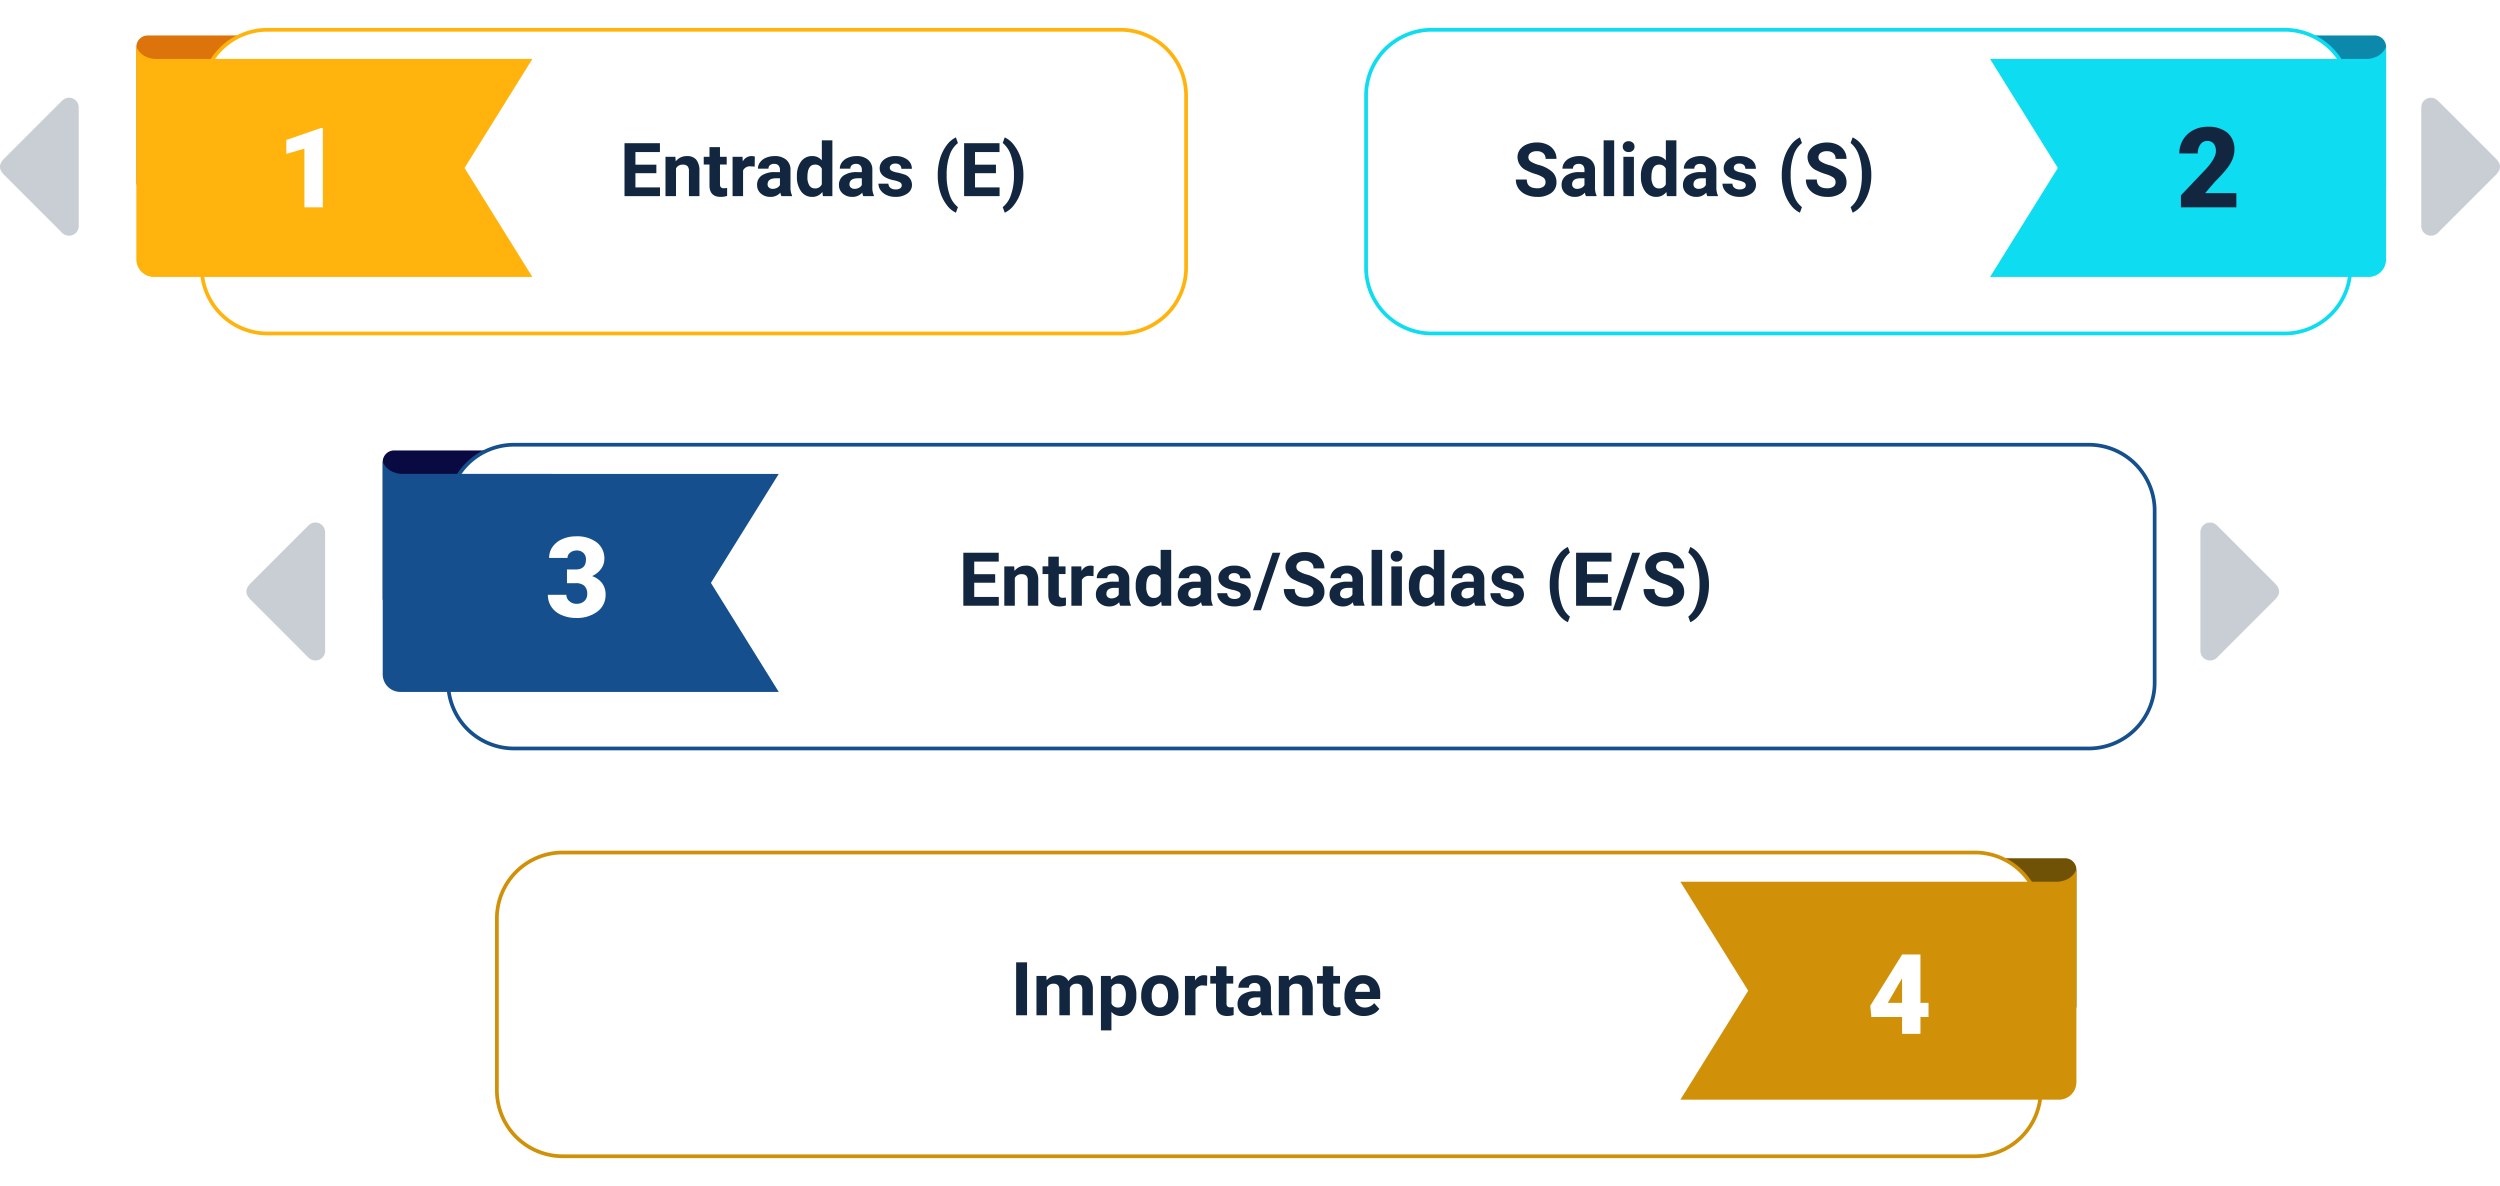 <svg xmlns="http://www.w3.org/2000/svg" xmlns:xlink="http://www.w3.org/1999/xlink" width="671.465" height="318.553" viewBox="0 0 671.465 318.553">
  <defs>
    <filter id="Rectángulo_293819" x="46.193" y="0" width="280.376" height="97.571" filterUnits="userSpaceOnUse">
      <feOffset dx="4" dy="4" input="SourceAlpha"/>
      <feGaussianBlur stdDeviation="2.5" result="blur"/>
      <feFlood flood-color="#888" flood-opacity="0.451"/>
      <feComposite operator="in" in2="blur"/>
      <feComposite in="SourceGraphic"/>
    </filter>
    <filter id="Rectángulo_293820" x="112.366" y="111.453" width="474.33" height="97.571" filterUnits="userSpaceOnUse">
      <feOffset dx="4" dy="4" input="SourceAlpha"/>
      <feGaussianBlur stdDeviation="2.5" result="blur-2"/>
      <feFlood flood-color="#888" flood-opacity="0.451"/>
      <feComposite operator="in" in2="blur-2"/>
      <feComposite in="SourceGraphic"/>
    </filter>
    <filter id="Rectángulo_293821" x="125.465" y="220.981" width="430.655" height="97.571" filterUnits="userSpaceOnUse">
      <feOffset dx="4" dy="4" input="SourceAlpha"/>
      <feGaussianBlur stdDeviation="2.5" result="blur-3"/>
      <feFlood flood-color="#888" flood-opacity="0.451"/>
      <feComposite operator="in" in2="blur-3"/>
      <feComposite in="SourceGraphic"/>
    </filter>
    <filter id="Rectángulo_293822" x="358.917" y="0" width="280.376" height="97.571" filterUnits="userSpaceOnUse">
      <feOffset dx="4" dy="4" input="SourceAlpha"/>
      <feGaussianBlur stdDeviation="2.5" result="blur-4"/>
      <feFlood flood-color="#888" flood-opacity="0.451"/>
      <feComposite operator="in" in2="blur-4"/>
      <feComposite in="SourceGraphic"/>
    </filter>
  </defs>
  <g id="Grupo_131831" data-name="Grupo 131831" transform="translate(-464 -8819)">
    <g id="Grupo_130794" data-name="Grupo 130794" transform="translate(500.616 8823)">
      <path id="Trazado_190815" data-name="Trazado 190815" d="M89.7,211.016V173.891a3.064,3.064,0,0,1,3.063-3.064c.035,0,.071,0,.1,0v0h65.921l-11.832,19.014,11.832,19.017H92.881A3.509,3.509,0,0,0,89.7,211.016Z" transform="translate(-89.695 -165.298)" fill="#dd740b"/>
      <g transform="matrix(1, 0, 0, 1, -36.62, -4)" filter="url(#Rectángulo_293819)">
        <path id="Rectángulo_293819-2" data-name="Rectángulo 293819" d="M17.695,0H246.68a17.7,17.7,0,0,1,17.7,17.7V63.877a17.695,17.695,0,0,1-17.695,17.695H17.694A17.694,17.694,0,0,1,0,63.877V17.695A17.695,17.695,0,0,1,17.695,0Z" transform="translate(50.19 4)" fill="#fff" stroke="#ffb30c" stroke-miterlimit="10" stroke-width="1"/>
      </g>
      <path id="Trazado_190816" data-name="Trazado 190816" d="M89.7,173.442V230.6a4.717,4.717,0,0,0,4.717,4.717c.056,0,.11-.007.163-.008v.008H196.068L177.851,206.04l18.217-29.277H94.594C91.811,176.491,90.278,175.011,89.7,173.442Z" transform="translate(-89.696 -164.929)" fill="#ffb30c"/>
    </g>
    <g id="Grupo_130795" data-name="Grupo 130795" transform="translate(566.789 8934.453)">
      <path id="Trazado_190817" data-name="Trazado 190817" d="M147.7,308.7V271.579a3.064,3.064,0,0,1,3.063-3.063c.035,0,.071,0,.1,0v0h65.921L204.957,287.53l11.832,19.017H150.881A3.51,3.51,0,0,0,147.7,308.7Z" transform="translate(-147.695 -262.986)" fill="#0a0a42"/>
      <g transform="matrix(1, 0, 0, 1, -102.79, -115.45)" filter="url(#Rectángulo_293820)">
        <path id="Rectángulo_293820-2" data-name="Rectángulo 293820" d="M17.7,0h422.94a17.7,17.7,0,0,1,17.7,17.7V63.877a17.695,17.695,0,0,1-17.695,17.695H17.694A17.694,17.694,0,0,1,0,63.877V17.7A17.7,17.7,0,0,1,17.7,0Z" transform="translate(116.37 115.45)" fill="#fff" stroke="#154f8d" stroke-miterlimit="10" stroke-width="1"/>
      </g>
      <path id="Trazado_190818" data-name="Trazado 190818" d="M147.7,271.131v57.156A4.718,4.718,0,0,0,152.413,333c.056,0,.11-.009.163-.009V333H254.068l-18.217-29.277,18.217-29.276H152.594C149.811,274.18,148.278,272.7,147.7,271.131Z" transform="translate(-147.696 -262.617)" fill="#154f8d"/>
    </g>
    <g id="Grupo_130796" data-name="Grupo 130796" transform="translate(593.465 9043.981)">
      <path id="Trazado_190819" data-name="Trazado 190819" d="M569.848,404.7V367.579a3.064,3.064,0,0,0-3.062-3.063c-.035,0-.072,0-.106,0v0H500.76l11.832,19.014L500.76,402.547h65.907A3.51,3.51,0,0,1,569.848,404.7Z" transform="translate(-141.622 -358.986)" fill="#705206"/>
      <g transform="matrix(1, 0, 0, 1, -129.47, -224.98)" filter="url(#Rectángulo_293821)">
        <path id="Rectángulo_293821-2" data-name="Rectángulo 293821" d="M17.7,0H396.96a17.7,17.7,0,0,1,17.7,17.7V63.876a17.7,17.7,0,0,1-17.7,17.7H17.694A17.694,17.694,0,0,1,0,63.877V17.7A17.7,17.7,0,0,1,17.7,0Z" transform="translate(544.12 306.55) rotate(180)" fill="#fff" stroke="#d09109" stroke-miterlimit="10" stroke-width="1"/>
      </g>
      <path id="Trazado_190820" data-name="Trazado 190820" d="M574.456,367.131v57.156A4.717,4.717,0,0,1,569.74,429c-.055,0-.108-.009-.162-.009V429H468.086L486.3,399.728l-18.217-29.277H569.559C572.342,370.18,573.875,368.7,574.456,367.131Z" transform="translate(-146.226 -358.617)" fill="#d09109"/>
    </g>
    <g id="Grupo_130797" data-name="Grupo 130797" transform="translate(826.917 8823)">
      <path id="Trazado_190821" data-name="Trazado 190821" d="M627.848,211.016V173.891a3.064,3.064,0,0,0-3.062-3.064c-.035,0-.072,0-.106,0v0H558.76l11.832,19.014L558.76,208.858h65.907A3.509,3.509,0,0,1,627.848,211.016Z" transform="translate(-349.901 -165.298)" fill="#0b88aa"/>
      <g transform="matrix(1, 0, 0, 1, -362.92, -4)" filter="url(#Rectángulo_293822)">
        <path id="Rectángulo_293822-2" data-name="Rectángulo 293822" d="M17.695,0H246.681a17.7,17.7,0,0,1,17.7,17.7V63.877a17.695,17.695,0,0,1-17.695,17.695H17.694A17.694,17.694,0,0,1,0,63.877V17.695A17.695,17.695,0,0,1,17.695,0Z" transform="translate(627.29 85.57) rotate(180)" fill="#fff" stroke="#0ddcf1" stroke-miterlimit="10" stroke-width="1"/>
      </g>
      <path id="Trazado_190822" data-name="Trazado 190822" d="M632.456,173.442V230.6a4.716,4.716,0,0,1-4.716,4.717c-.055,0-.108-.007-.162-.008v.008H526.086L544.3,206.04l-18.217-29.277H627.559C630.342,176.491,631.875,175.011,632.456,173.442Z" transform="translate(-354.505 -164.929)" fill="#0ddcf1"/>
    </g>
    <path id="Trazado_190823" data-name="Trazado 190823" d="M647.568,201.765l-15.154-15.151a7.074,7.074,0,0,0-.583-.543,2.586,2.586,0,0,0-4.193,1.582,2.319,2.319,0,0,0-.01.355l-.027-.023v32.322l.027-.022a2.564,2.564,0,0,0,1.921,2.172,2.729,2.729,0,0,0,2.784-.953q7.617-7.638,15.252-15.259C649.141,204.689,649.137,203.334,647.568,201.765Z" transform="translate(486.717 8659.768)" fill="#768691" fill-rule="evenodd" opacity="0.4"/>
    <path id="Trazado_190824" data-name="Trazado 190824" d="M58.783,201.765q7.575-7.576,15.152-15.151a7.079,7.079,0,0,1,.583-.543,2.586,2.586,0,0,1,4.193,1.582,2.325,2.325,0,0,1,.01.355l.029-.023v32.322l-.029-.022a2.564,2.564,0,0,1-1.921,2.172,2.73,2.73,0,0,1-2.784-.953q-7.617-7.638-15.252-15.259C57.208,204.689,57.214,203.334,58.783,201.765Z" transform="translate(406.398 8659.768)" fill="#768691" fill-rule="evenodd" opacity="0.4"/>
    <path id="Trazado_190825" data-name="Trazado 190825" d="M595.568,301.765l-15.153-15.151a7.075,7.075,0,0,0-.583-.543,2.586,2.586,0,0,0-4.193,1.582,2.318,2.318,0,0,0-.01.355l-.027-.023v32.322l.027-.023a2.564,2.564,0,0,0,1.921,2.173,2.733,2.733,0,0,0,2.784-.952q7.617-7.638,15.252-15.26C597.141,304.689,597.137,303.334,595.568,301.765Z" transform="translate(479.389 8673.859)" fill="#768691" fill-rule="evenodd" opacity="0.4"/>
    <path id="Trazado_190826" data-name="Trazado 190826" d="M116.783,301.765q7.575-7.576,15.152-15.151a7.075,7.075,0,0,1,.583-.543,2.586,2.586,0,0,1,4.193,1.582,2.326,2.326,0,0,1,.01.355l.029-.023v32.322l-.029-.023a2.564,2.564,0,0,1-1.921,2.173,2.733,2.733,0,0,1-2.784-.952q-7.617-7.638-15.252-15.26C115.208,304.689,115.214,303.334,116.783,301.765Z" transform="translate(414.571 8673.859)" fill="#768691" fill-rule="evenodd" opacity="0.4"/>
    <path id="Trazado_191592" data-name="Trazado 191592" d="M9.824-6.162H4.2v3.809h6.6V0H1.27V-14.219h9.512v2.373H4.2v3.389H9.824Zm5.107-4.4.088,1.221a3.689,3.689,0,0,1,3.037-1.416,3.066,3.066,0,0,1,2.5.986,4.6,4.6,0,0,1,.84,2.949V0H18.574V-6.758a1.831,1.831,0,0,0-.391-1.3,1.749,1.749,0,0,0-1.3-.405A1.942,1.942,0,0,0,15.1-7.451V0H12.275V-10.566Zm11.982-2.6v2.6h1.807V-8.5H26.914v5.273a1.259,1.259,0,0,0,.225.84A1.128,1.128,0,0,0,28-2.129a4.5,4.5,0,0,0,.83-.068V-.059A5.81,5.81,0,0,1,27.119.2q-2.969,0-3.027-3V-8.5H22.549v-2.07h1.543v-2.6ZM36.23-7.92A7.667,7.667,0,0,0,35.215-8a2.067,2.067,0,0,0-2.1,1.084V0H30.293V-10.566h2.666l.078,1.26a2.615,2.615,0,0,1,2.354-1.455,2.957,2.957,0,0,1,.879.127ZM43.418,0a3.134,3.134,0,0,1-.283-.947A3.415,3.415,0,0,1,40.469.2,3.752,3.752,0,0,1,37.9-.7a2.89,2.89,0,0,1-1.021-2.266A2.986,2.986,0,0,1,38.12-5.547a6.144,6.144,0,0,1,3.6-.908h1.3v-.605a1.741,1.741,0,0,0-.376-1.172,1.479,1.479,0,0,0-1.187-.439,1.682,1.682,0,0,0-1.118.342,1.161,1.161,0,0,0-.405.938H37.109a2.835,2.835,0,0,1,.566-1.7,3.744,3.744,0,0,1,1.6-1.226,5.837,5.837,0,0,1,2.324-.444,4.611,4.611,0,0,1,3.1.981A3.433,3.433,0,0,1,45.85-7.021v4.58a5.052,5.052,0,0,0,.42,2.275V0ZM41.084-1.963a2.431,2.431,0,0,0,1.152-.278,1.828,1.828,0,0,0,.781-.747V-4.8H41.963q-2.119,0-2.256,1.465l-.01.166a1.13,1.13,0,0,0,.371.869A1.441,1.441,0,0,0,41.084-1.963Zm6.494-3.4A6.368,6.368,0,0,1,48.687-9.3a3.6,3.6,0,0,1,3.032-1.465,3.236,3.236,0,0,1,2.549,1.152V-15H57.1V0H54.551l-.137-1.123A3.321,3.321,0,0,1,51.7.2a3.587,3.587,0,0,1-2.993-1.47A6.573,6.573,0,0,1,47.578-5.361Zm2.822.21a4.171,4.171,0,0,0,.518,2.279,1.686,1.686,0,0,0,1.5.792,1.888,1.888,0,0,0,1.846-1.105V-7.362a1.861,1.861,0,0,0-1.826-1.105Q50.4-8.467,50.4-5.151ZM65.41,0a3.134,3.134,0,0,1-.283-.947A3.415,3.415,0,0,1,62.461.2a3.752,3.752,0,0,1-2.573-.9,2.89,2.89,0,0,1-1.021-2.266,2.986,2.986,0,0,1,1.245-2.578,6.144,6.144,0,0,1,3.6-.908h1.3v-.605a1.741,1.741,0,0,0-.376-1.172,1.479,1.479,0,0,0-1.187-.439,1.682,1.682,0,0,0-1.118.342,1.161,1.161,0,0,0-.405.938H59.1a2.835,2.835,0,0,1,.566-1.7,3.744,3.744,0,0,1,1.6-1.226,5.837,5.837,0,0,1,2.324-.444,4.611,4.611,0,0,1,3.1.981,3.433,3.433,0,0,1,1.147,2.759v4.58a5.052,5.052,0,0,0,.42,2.275V0ZM63.076-1.963a2.431,2.431,0,0,0,1.152-.278,1.828,1.828,0,0,0,.781-.747V-4.8H63.955Q61.836-4.8,61.7-3.34l-.01.166a1.13,1.13,0,0,0,.371.869A1.441,1.441,0,0,0,63.076-1.963ZM75.732-2.92a.909.909,0,0,0-.513-.815,5.824,5.824,0,0,0-1.646-.532q-3.77-.791-3.77-3.2a2.9,2.9,0,0,1,1.167-2.349,4.708,4.708,0,0,1,3.052-.942,5.067,5.067,0,0,1,3.218.947,2.985,2.985,0,0,1,1.206,2.461H75.625a1.366,1.366,0,0,0-.391-1,1.653,1.653,0,0,0-1.221-.4,1.689,1.689,0,0,0-1.1.322,1.017,1.017,0,0,0-.391.82.87.87,0,0,0,.444.757,4.571,4.571,0,0,0,1.5.5,12.244,12.244,0,0,1,1.777.474,2.92,2.92,0,0,1,2.236,2.842A2.756,2.756,0,0,1,77.236-.7a5.35,5.35,0,0,1-3.2.894,5.588,5.588,0,0,1-2.358-.474,3.957,3.957,0,0,1-1.616-1.3,3.018,3.018,0,0,1-.586-1.782h2.676a1.473,1.473,0,0,0,.557,1.152,2.208,2.208,0,0,0,1.387.4,2.044,2.044,0,0,0,1.226-.308A.957.957,0,0,0,75.732-2.92ZM85.4-5.781a14.987,14.987,0,0,1,.6-4.258,11.236,11.236,0,0,1,1.758-3.579,6.564,6.564,0,0,1,2.52-2.163l.547,1.523A6.8,6.8,0,0,0,88.594-11a15.1,15.1,0,0,0-.8,5.156v.3a15.391,15.391,0,0,0,.791,5.176A6.93,6.93,0,0,0,90.82,2.949l-.547,1.494a6.566,6.566,0,0,1-2.476-2.1,11.048,11.048,0,0,1-1.753-3.481A14.9,14.9,0,0,1,85.4-5.264Zm15.635-.381H95.41v3.809h6.6V0H92.48V-14.219h9.512v2.373H95.41v3.389h5.625Zm7.373.605a14.221,14.221,0,0,1-.635,4.248,11.531,11.531,0,0,1-1.826,3.6A6.579,6.579,0,0,1,103.4,4.443l-.547-1.494a6.867,6.867,0,0,0,2.188-3.223,14.923,14.923,0,0,0,.83-5.01V-5.8a15.261,15.261,0,0,0-.8-5.146,7.158,7.158,0,0,0-2.222-3.34l.547-1.494a6.582,6.582,0,0,1,2.5,2.09,11.383,11.383,0,0,1,1.826,3.525A14.12,14.12,0,0,1,108.408-6Z" transform="translate(630.465 8871.684)" fill="#12263f"/>
    <path id="Trazado_191593" data-name="Trazado 191593" d="M9.824-6.162H4.2v3.809h6.6V0H1.27V-14.219h9.512v2.373H4.2v3.389H9.824Zm5.107-4.4.088,1.221a3.689,3.689,0,0,1,3.037-1.416,3.066,3.066,0,0,1,2.5.986,4.6,4.6,0,0,1,.84,2.949V0H18.574V-6.758a1.831,1.831,0,0,0-.391-1.3,1.749,1.749,0,0,0-1.3-.405A1.942,1.942,0,0,0,15.1-7.451V0H12.275V-10.566Zm11.982-2.6v2.6h1.807V-8.5H26.914v5.273a1.259,1.259,0,0,0,.225.84A1.128,1.128,0,0,0,28-2.129a4.5,4.5,0,0,0,.83-.068V-.059A5.81,5.81,0,0,1,27.119.2q-2.969,0-3.027-3V-8.5H22.549v-2.07h1.543v-2.6ZM36.23-7.92A7.667,7.667,0,0,0,35.215-8a2.067,2.067,0,0,0-2.1,1.084V0H30.293V-10.566h2.666l.078,1.26a2.615,2.615,0,0,1,2.354-1.455,2.957,2.957,0,0,1,.879.127ZM43.418,0a3.134,3.134,0,0,1-.283-.947A3.415,3.415,0,0,1,40.469.2,3.752,3.752,0,0,1,37.9-.7a2.89,2.89,0,0,1-1.021-2.266A2.986,2.986,0,0,1,38.12-5.547a6.144,6.144,0,0,1,3.6-.908h1.3v-.605a1.741,1.741,0,0,0-.376-1.172,1.479,1.479,0,0,0-1.187-.439,1.682,1.682,0,0,0-1.118.342,1.161,1.161,0,0,0-.405.938H37.109a2.835,2.835,0,0,1,.566-1.7,3.744,3.744,0,0,1,1.6-1.226,5.837,5.837,0,0,1,2.324-.444,4.611,4.611,0,0,1,3.1.981A3.433,3.433,0,0,1,45.85-7.021v4.58a5.052,5.052,0,0,0,.42,2.275V0ZM41.084-1.963a2.431,2.431,0,0,0,1.152-.278,1.828,1.828,0,0,0,.781-.747V-4.8H41.963q-2.119,0-2.256,1.465l-.01.166a1.13,1.13,0,0,0,.371.869A1.441,1.441,0,0,0,41.084-1.963Zm6.494-3.4A6.368,6.368,0,0,1,48.687-9.3a3.6,3.6,0,0,1,3.032-1.465,3.236,3.236,0,0,1,2.549,1.152V-15H57.1V0H54.551l-.137-1.123A3.321,3.321,0,0,1,51.7.2a3.587,3.587,0,0,1-2.993-1.47A6.573,6.573,0,0,1,47.578-5.361Zm2.822.21a4.171,4.171,0,0,0,.518,2.279,1.686,1.686,0,0,0,1.5.792,1.888,1.888,0,0,0,1.846-1.105V-7.362a1.861,1.861,0,0,0-1.826-1.105Q50.4-8.467,50.4-5.151ZM65.41,0a3.134,3.134,0,0,1-.283-.947A3.415,3.415,0,0,1,62.461.2a3.752,3.752,0,0,1-2.573-.9,2.89,2.89,0,0,1-1.021-2.266,2.986,2.986,0,0,1,1.245-2.578,6.144,6.144,0,0,1,3.6-.908h1.3v-.605a1.741,1.741,0,0,0-.376-1.172,1.479,1.479,0,0,0-1.187-.439,1.682,1.682,0,0,0-1.118.342,1.161,1.161,0,0,0-.405.938H59.1a2.835,2.835,0,0,1,.566-1.7,3.744,3.744,0,0,1,1.6-1.226,5.837,5.837,0,0,1,2.324-.444,4.611,4.611,0,0,1,3.1.981,3.433,3.433,0,0,1,1.147,2.759v4.58a5.052,5.052,0,0,0,.42,2.275V0ZM63.076-1.963a2.431,2.431,0,0,0,1.152-.278,1.828,1.828,0,0,0,.781-.747V-4.8H63.955Q61.836-4.8,61.7-3.34l-.01.166a1.13,1.13,0,0,0,.371.869A1.441,1.441,0,0,0,63.076-1.963ZM75.732-2.92a.909.909,0,0,0-.513-.815,5.824,5.824,0,0,0-1.646-.532q-3.77-.791-3.77-3.2a2.9,2.9,0,0,1,1.167-2.349,4.708,4.708,0,0,1,3.052-.942,5.067,5.067,0,0,1,3.218.947,2.985,2.985,0,0,1,1.206,2.461H75.625a1.366,1.366,0,0,0-.391-1,1.653,1.653,0,0,0-1.221-.4,1.689,1.689,0,0,0-1.1.322,1.017,1.017,0,0,0-.391.82.87.87,0,0,0,.444.757,4.571,4.571,0,0,0,1.5.5,12.244,12.244,0,0,1,1.777.474,2.92,2.92,0,0,1,2.236,2.842A2.756,2.756,0,0,1,77.236-.7a5.35,5.35,0,0,1-3.2.894,5.588,5.588,0,0,1-2.358-.474,3.957,3.957,0,0,1-1.616-1.3,3.018,3.018,0,0,1-.586-1.782h2.676a1.473,1.473,0,0,0,.557,1.152,2.208,2.208,0,0,0,1.387.4,2.044,2.044,0,0,0,1.226-.308A.957.957,0,0,0,75.732-2.92Zm5.449,4.141h-2.1l5.234-15.439h2.1ZM95.322-3.73A1.5,1.5,0,0,0,94.736-5a7.685,7.685,0,0,0-2.109-.937,14.953,14.953,0,0,1-2.412-.972,3.941,3.941,0,0,1-2.422-3.525,3.434,3.434,0,0,1,.649-2.056,4.236,4.236,0,0,1,1.865-1.411,7.02,7.02,0,0,1,2.729-.508,6.39,6.39,0,0,1,2.715.552A4.323,4.323,0,0,1,97.6-12.3a4.076,4.076,0,0,1,.659,2.285h-2.93a1.917,1.917,0,0,0-.615-1.519,2.529,2.529,0,0,0-1.729-.542,2.7,2.7,0,0,0-1.67.454,1.432,1.432,0,0,0-.6,1.2,1.372,1.372,0,0,0,.7,1.162,7.889,7.889,0,0,0,2.056.879,8.882,8.882,0,0,1,3.643,1.865A3.715,3.715,0,0,1,98.262-3.75a3.422,3.422,0,0,1-1.4,2.9A6.113,6.113,0,0,1,93.105.2a7.26,7.26,0,0,1-2.988-.6,4.729,4.729,0,0,1-2.056-1.646,4.214,4.214,0,0,1-.708-2.422h2.939q0,2.354,2.813,2.354a2.736,2.736,0,0,0,1.631-.425A1.382,1.382,0,0,0,95.322-3.73ZM106.182,0a3.134,3.134,0,0,1-.283-.947A3.415,3.415,0,0,1,103.232.2a3.752,3.752,0,0,1-2.573-.9,2.89,2.89,0,0,1-1.021-2.266,2.986,2.986,0,0,1,1.245-2.578,6.144,6.144,0,0,1,3.6-.908h1.3v-.605a1.741,1.741,0,0,0-.376-1.172,1.479,1.479,0,0,0-1.187-.439,1.682,1.682,0,0,0-1.118.342,1.161,1.161,0,0,0-.405.938H99.873a2.835,2.835,0,0,1,.566-1.7,3.744,3.744,0,0,1,1.6-1.226,5.837,5.837,0,0,1,2.324-.444,4.611,4.611,0,0,1,3.1.981,3.433,3.433,0,0,1,1.147,2.759v4.58a5.052,5.052,0,0,0,.42,2.275V0Zm-2.334-1.963A2.431,2.431,0,0,0,105-2.241a1.828,1.828,0,0,0,.781-.747V-4.8h-1.055q-2.119,0-2.256,1.465l-.01.166a1.13,1.13,0,0,0,.371.869A1.441,1.441,0,0,0,103.848-1.963ZM113.76,0h-2.832V-15h2.832Zm5.3,0H116.23V-10.566h2.832Zm-3-13.3a1.39,1.39,0,0,1,.425-1.045,1.6,1.6,0,0,1,1.157-.41,1.6,1.6,0,0,1,1.152.41,1.382,1.382,0,0,1,.43,1.045,1.386,1.386,0,0,1-.435,1.055,1.6,1.6,0,0,1-1.147.41,1.6,1.6,0,0,1-1.147-.41A1.386,1.386,0,0,1,116.064-13.3Zm4.883,7.939A6.368,6.368,0,0,1,122.056-9.3a3.6,3.6,0,0,1,3.032-1.465,3.236,3.236,0,0,1,2.549,1.152V-15h2.832V0H127.92l-.137-1.123A3.321,3.321,0,0,1,125.068.2a3.587,3.587,0,0,1-2.993-1.47A6.573,6.573,0,0,1,120.947-5.361Zm2.822.21a4.171,4.171,0,0,0,.518,2.279,1.686,1.686,0,0,0,1.5.792,1.888,1.888,0,0,0,1.846-1.105V-7.362a1.861,1.861,0,0,0-1.826-1.105Q123.77-8.467,123.77-5.151ZM138.779,0a3.134,3.134,0,0,1-.283-.947A3.415,3.415,0,0,1,135.83.2a3.752,3.752,0,0,1-2.573-.9,2.889,2.889,0,0,1-1.021-2.266,2.986,2.986,0,0,1,1.245-2.578,6.144,6.144,0,0,1,3.6-.908h1.3v-.605A1.741,1.741,0,0,0,138-8.232a1.479,1.479,0,0,0-1.187-.439,1.682,1.682,0,0,0-1.118.342,1.161,1.161,0,0,0-.405.938h-2.822a2.835,2.835,0,0,1,.566-1.7,3.744,3.744,0,0,1,1.6-1.226,5.837,5.837,0,0,1,2.324-.444,4.611,4.611,0,0,1,3.1.981,3.433,3.433,0,0,1,1.147,2.759v4.58a5.052,5.052,0,0,0,.42,2.275V0Zm-2.334-1.963a2.431,2.431,0,0,0,1.152-.278,1.828,1.828,0,0,0,.781-.747V-4.8h-1.055q-2.119,0-2.256,1.465l-.01.166a1.13,1.13,0,0,0,.371.869A1.441,1.441,0,0,0,136.445-1.963ZM149.1-2.92a.909.909,0,0,0-.513-.815,5.824,5.824,0,0,0-1.646-.532q-3.77-.791-3.77-3.2a2.9,2.9,0,0,1,1.167-2.349,4.708,4.708,0,0,1,3.052-.942,5.067,5.067,0,0,1,3.218.947,2.985,2.985,0,0,1,1.206,2.461h-2.822a1.366,1.366,0,0,0-.391-1,1.653,1.653,0,0,0-1.221-.4,1.689,1.689,0,0,0-1.1.322,1.017,1.017,0,0,0-.391.82.87.87,0,0,0,.444.757,4.571,4.571,0,0,0,1.5.5,12.244,12.244,0,0,1,1.777.474,2.92,2.92,0,0,1,2.236,2.842A2.756,2.756,0,0,1,150.605-.7,5.35,5.35,0,0,1,147.4.2a5.588,5.588,0,0,1-2.358-.474,3.957,3.957,0,0,1-1.616-1.3,3.018,3.018,0,0,1-.586-1.782h2.676a1.473,1.473,0,0,0,.557,1.152,2.208,2.208,0,0,0,1.387.4,2.044,2.044,0,0,0,1.226-.308A.957.957,0,0,0,149.1-2.92Zm9.668-2.861a14.987,14.987,0,0,1,.6-4.258,11.236,11.236,0,0,1,1.758-3.579,6.564,6.564,0,0,1,2.52-2.163l.547,1.523A6.8,6.8,0,0,0,161.963-11a15.1,15.1,0,0,0-.8,5.156v.3a15.391,15.391,0,0,0,.791,5.176,6.93,6.93,0,0,0,2.236,3.311l-.547,1.494a6.566,6.566,0,0,1-2.476-2.1,11.048,11.048,0,0,1-1.753-3.481,14.9,14.9,0,0,1-.645-4.121ZM174.4-6.162h-5.625v3.809h6.6V0H165.85V-14.219h9.512v2.373h-6.582v3.389H174.4Zm3.4,7.383h-2.1l5.234-15.439h2.1ZM191.943-3.73A1.5,1.5,0,0,0,191.357-5a7.685,7.685,0,0,0-2.109-.937,14.953,14.953,0,0,1-2.412-.972,3.941,3.941,0,0,1-2.422-3.525,3.434,3.434,0,0,1,.649-2.056,4.236,4.236,0,0,1,1.865-1.411,7.021,7.021,0,0,1,2.729-.508,6.39,6.39,0,0,1,2.715.552,4.323,4.323,0,0,1,1.851,1.558,4.076,4.076,0,0,1,.659,2.285h-2.93a1.917,1.917,0,0,0-.615-1.519,2.529,2.529,0,0,0-1.729-.542,2.7,2.7,0,0,0-1.67.454,1.432,1.432,0,0,0-.6,1.2,1.372,1.372,0,0,0,.7,1.162,7.889,7.889,0,0,0,2.056.879,8.882,8.882,0,0,1,3.643,1.865,3.715,3.715,0,0,1,1.143,2.773,3.422,3.422,0,0,1-1.4,2.9A6.113,6.113,0,0,1,189.727.2a7.26,7.26,0,0,1-2.988-.6,4.729,4.729,0,0,1-2.056-1.646,4.214,4.214,0,0,1-.708-2.422h2.939q0,2.354,2.813,2.354a2.736,2.736,0,0,0,1.631-.425A1.382,1.382,0,0,0,191.943-3.73Zm9.6-1.826a14.221,14.221,0,0,1-.635,4.248,11.531,11.531,0,0,1-1.826,3.6,6.579,6.579,0,0,1-2.549,2.148l-.547-1.494a6.867,6.867,0,0,0,2.188-3.223,14.923,14.923,0,0,0,.83-5.01V-5.8a15.261,15.261,0,0,0-.8-5.146,7.158,7.158,0,0,0-2.222-3.34l.547-1.494a6.581,6.581,0,0,1,2.5,2.09,11.383,11.383,0,0,1,1.826,3.525A14.12,14.12,0,0,1,201.543-6Z" transform="translate(721.465 8981.684)" fill="#12263f"/>
    <path id="Trazado_191594" data-name="Trazado 191594" d="M12.246,0H7.295V-15.762L2.432-14.341v-3.75l9.36-3.237h.454Z" transform="translate(538.465 8874.684)" fill="#fff"/>
    <path id="Trazado_191595" data-name="Trazado 191595" d="M5.815-12.729H8.145q2.769,0,2.769-2.71a2.343,2.343,0,0,0-.659-1.721,2.5,2.5,0,0,0-1.86-.667,2.676,2.676,0,0,0-1.707.571,1.743,1.743,0,0,0-.725,1.421H1.025a5.053,5.053,0,0,1,.938-3,6.191,6.191,0,0,1,2.6-2.058,8.89,8.89,0,0,1,3.655-.74,8.735,8.735,0,0,1,5.6,1.626,5.405,5.405,0,0,1,2.036,4.468,4.505,4.505,0,0,1-.842,2.6,6,6,0,0,1-2.454,1.985A5.734,5.734,0,0,1,15.22-9.089a4.919,4.919,0,0,1,.967,3.1,5.5,5.5,0,0,1-2.2,4.57A9.12,9.12,0,0,1,8.218.293a9.458,9.458,0,0,1-3.889-.8A6.093,6.093,0,0,1,1.611-2.717,5.751,5.751,0,0,1,.688-5.933H5.654a2.223,2.223,0,0,0,.791,1.7,2.793,2.793,0,0,0,1.948.718,2.925,2.925,0,0,0,2.08-.725,2.424,2.424,0,0,0,.776-1.853,2.833,2.833,0,0,0-.806-2.285,3.368,3.368,0,0,0-2.227-.674h-2.4Z" transform="translate(610.465 8984.684)" fill="#fff"/>
    <path id="Trazado_191596" data-name="Trazado 191596" d="M8.643-3.73A1.5,1.5,0,0,0,8.057-5a7.685,7.685,0,0,0-2.109-.937,14.953,14.953,0,0,1-2.412-.972,3.941,3.941,0,0,1-2.422-3.525A3.434,3.434,0,0,1,1.763-12.5a4.236,4.236,0,0,1,1.865-1.411,7.02,7.02,0,0,1,2.729-.508,6.39,6.39,0,0,1,2.715.552A4.323,4.323,0,0,1,10.923-12.3a4.076,4.076,0,0,1,.659,2.285H8.652a1.917,1.917,0,0,0-.615-1.519,2.529,2.529,0,0,0-1.729-.542,2.7,2.7,0,0,0-1.67.454,1.432,1.432,0,0,0-.6,1.2,1.372,1.372,0,0,0,.7,1.162A7.889,7.889,0,0,0,6.8-8.389a8.882,8.882,0,0,1,3.643,1.865A3.715,3.715,0,0,1,11.582-3.75a3.422,3.422,0,0,1-1.4,2.9A6.113,6.113,0,0,1,6.426.2a7.26,7.26,0,0,1-2.988-.6A4.729,4.729,0,0,1,1.382-2.051,4.214,4.214,0,0,1,.674-4.473H3.613q0,2.354,2.813,2.354a2.736,2.736,0,0,0,1.631-.425A1.382,1.382,0,0,0,8.643-3.73ZM19.5,0a3.134,3.134,0,0,1-.283-.947A3.415,3.415,0,0,1,16.553.2a3.752,3.752,0,0,1-2.573-.9,2.89,2.89,0,0,1-1.021-2.266A2.986,2.986,0,0,1,14.2-5.547a6.144,6.144,0,0,1,3.6-.908h1.3v-.605a1.741,1.741,0,0,0-.376-1.172,1.479,1.479,0,0,0-1.187-.439,1.682,1.682,0,0,0-1.118.342,1.161,1.161,0,0,0-.405.938H13.193a2.835,2.835,0,0,1,.566-1.7,3.744,3.744,0,0,1,1.6-1.226,5.837,5.837,0,0,1,2.324-.444,4.611,4.611,0,0,1,3.1.981,3.433,3.433,0,0,1,1.147,2.759v4.58a5.052,5.052,0,0,0,.42,2.275V0ZM17.168-1.963a2.431,2.431,0,0,0,1.152-.278,1.828,1.828,0,0,0,.781-.747V-4.8H18.047q-2.119,0-2.256,1.465l-.01.166a1.13,1.13,0,0,0,.371.869A1.441,1.441,0,0,0,17.168-1.963ZM27.08,0H24.248V-15H27.08Zm5.3,0H29.551V-10.566h2.832Zm-3-13.3a1.39,1.39,0,0,1,.425-1.045,1.6,1.6,0,0,1,1.157-.41,1.6,1.6,0,0,1,1.152.41,1.382,1.382,0,0,1,.43,1.045,1.386,1.386,0,0,1-.435,1.055,1.6,1.6,0,0,1-1.147.41,1.6,1.6,0,0,1-1.147-.41A1.386,1.386,0,0,1,29.385-13.3Zm4.883,7.939A6.368,6.368,0,0,1,35.376-9.3a3.6,3.6,0,0,1,3.032-1.465,3.236,3.236,0,0,1,2.549,1.152V-15h2.832V0H41.24L41.1-1.123A3.321,3.321,0,0,1,38.389.2,3.587,3.587,0,0,1,35.4-1.274,6.573,6.573,0,0,1,34.268-5.361Zm2.822.21a4.171,4.171,0,0,0,.518,2.279,1.686,1.686,0,0,0,1.5.792,1.888,1.888,0,0,0,1.846-1.105V-7.362a1.861,1.861,0,0,0-1.826-1.105Q37.09-8.467,37.09-5.151ZM52.1,0a3.134,3.134,0,0,1-.283-.947A3.415,3.415,0,0,1,49.15.2a3.752,3.752,0,0,1-2.573-.9,2.89,2.89,0,0,1-1.021-2.266A2.986,2.986,0,0,1,46.8-5.547a6.144,6.144,0,0,1,3.6-.908h1.3v-.605a1.741,1.741,0,0,0-.376-1.172,1.479,1.479,0,0,0-1.187-.439,1.682,1.682,0,0,0-1.118.342,1.161,1.161,0,0,0-.405.938H45.791a2.835,2.835,0,0,1,.566-1.7,3.744,3.744,0,0,1,1.6-1.226,5.837,5.837,0,0,1,2.324-.444,4.611,4.611,0,0,1,3.1.981,3.433,3.433,0,0,1,1.147,2.759v4.58a5.052,5.052,0,0,0,.42,2.275V0ZM49.766-1.963a2.431,2.431,0,0,0,1.152-.278,1.828,1.828,0,0,0,.781-.747V-4.8H50.645q-2.119,0-2.256,1.465l-.01.166a1.13,1.13,0,0,0,.371.869A1.441,1.441,0,0,0,49.766-1.963ZM62.422-2.92a.909.909,0,0,0-.513-.815,5.824,5.824,0,0,0-1.646-.532q-3.77-.791-3.77-3.2a2.9,2.9,0,0,1,1.167-2.349,4.708,4.708,0,0,1,3.052-.942,5.067,5.067,0,0,1,3.218.947,2.985,2.985,0,0,1,1.206,2.461H62.314a1.366,1.366,0,0,0-.391-1,1.653,1.653,0,0,0-1.221-.4,1.689,1.689,0,0,0-1.1.322,1.017,1.017,0,0,0-.391.82.87.87,0,0,0,.444.757,4.571,4.571,0,0,0,1.5.5,12.244,12.244,0,0,1,1.777.474,2.92,2.92,0,0,1,2.236,2.842A2.756,2.756,0,0,1,63.926-.7a5.35,5.35,0,0,1-3.2.894,5.588,5.588,0,0,1-2.358-.474,3.957,3.957,0,0,1-1.616-1.3,3.018,3.018,0,0,1-.586-1.782h2.676a1.473,1.473,0,0,0,.557,1.152,2.208,2.208,0,0,0,1.387.4,2.044,2.044,0,0,0,1.226-.308A.957.957,0,0,0,62.422-2.92ZM72.09-5.781a14.987,14.987,0,0,1,.6-4.258,11.236,11.236,0,0,1,1.758-3.579,6.564,6.564,0,0,1,2.52-2.163l.547,1.523A6.8,6.8,0,0,0,75.283-11a15.1,15.1,0,0,0-.8,5.156v.3a15.391,15.391,0,0,0,.791,5.176A6.93,6.93,0,0,0,77.51,2.949l-.547,1.494a6.566,6.566,0,0,1-2.476-2.1,11.048,11.048,0,0,1-1.753-3.481,14.9,14.9,0,0,1-.645-4.121ZM86.543-3.73A1.5,1.5,0,0,0,85.957-5a7.685,7.685,0,0,0-2.109-.937,14.953,14.953,0,0,1-2.412-.972,3.941,3.941,0,0,1-2.422-3.525,3.434,3.434,0,0,1,.649-2.056,4.236,4.236,0,0,1,1.865-1.411,7.02,7.02,0,0,1,2.729-.508,6.39,6.39,0,0,1,2.715.552A4.323,4.323,0,0,1,88.823-12.3a4.076,4.076,0,0,1,.659,2.285h-2.93a1.917,1.917,0,0,0-.615-1.519,2.529,2.529,0,0,0-1.729-.542,2.7,2.7,0,0,0-1.67.454,1.432,1.432,0,0,0-.6,1.2,1.372,1.372,0,0,0,.7,1.162,7.889,7.889,0,0,0,2.056.879A8.882,8.882,0,0,1,88.34-6.523,3.715,3.715,0,0,1,89.482-3.75a3.422,3.422,0,0,1-1.4,2.9A6.113,6.113,0,0,1,84.326.2a7.26,7.26,0,0,1-2.988-.6,4.729,4.729,0,0,1-2.056-1.646,4.214,4.214,0,0,1-.708-2.422h2.939q0,2.354,2.813,2.354a2.736,2.736,0,0,0,1.631-.425A1.382,1.382,0,0,0,86.543-3.73Zm9.6-1.826a14.221,14.221,0,0,1-.635,4.248,11.531,11.531,0,0,1-1.826,3.6,6.579,6.579,0,0,1-2.549,2.148l-.547-1.494A6.867,6.867,0,0,0,92.773-.273a14.923,14.923,0,0,0,.83-5.01V-5.8a15.261,15.261,0,0,0-.8-5.146,7.158,7.158,0,0,0-2.222-3.34l.547-1.494a6.582,6.582,0,0,1,2.5,2.09,11.383,11.383,0,0,1,1.826,3.525A14.12,14.12,0,0,1,96.143-6Z" transform="translate(870.465 8871.684)" fill="#12263f"/>
    <path id="Trazado_191597" data-name="Trazado 191597" d="M16.187,0H1.3V-3.223L8.159-10.43q2.534-2.886,2.534-4.585a3.189,3.189,0,0,0-.6-2.095,2.144,2.144,0,0,0-1.743-.718,2.171,2.171,0,0,0-1.831.959,3.943,3.943,0,0,0-.7,2.4H.864A7,7,0,0,1,1.846-18.1,6.882,6.882,0,0,1,4.57-20.7a8.094,8.094,0,0,1,3.9-.937,7.962,7.962,0,0,1,5.325,1.6,5.7,5.7,0,0,1,1.868,4.585A6.658,6.658,0,0,1,15.19-13a10.76,10.76,0,0,1-1.458,2.5,36.715,36.715,0,0,1-3.186,3.508L7.793-3.809h8.394Z" transform="translate(1048.465 8874.684)" fill="#12263f"/>
    <path id="Trazado_191598" data-name="Trazado 191598" d="M4.385,0H1.455V-14.219h2.93ZM9.561-10.566l.088,1.182a3.713,3.713,0,0,1,3.037-1.377,2.818,2.818,0,0,1,2.8,1.611,3.628,3.628,0,0,1,3.174-1.611,3.152,3.152,0,0,1,2.559,1,4.6,4.6,0,0,1,.84,3.013V0H19.229V-6.738a2.012,2.012,0,0,0-.352-1.313,1.558,1.558,0,0,0-1.24-.415,1.761,1.761,0,0,0-1.758,1.211L15.889,0H13.066V-6.729a1.988,1.988,0,0,0-.361-1.328,1.573,1.573,0,0,0-1.23-.41,1.829,1.829,0,0,0-1.738,1V0H6.914V-10.566ZM33.74-5.186a6.337,6.337,0,0,1-1.108,3.911A3.554,3.554,0,0,1,29.639.2,3.292,3.292,0,0,1,27.051-.918v4.98H24.229V-10.566h2.617l.1,1.035a3.317,3.317,0,0,1,2.676-1.23,3.578,3.578,0,0,1,3.037,1.445A6.509,6.509,0,0,1,33.74-5.332Zm-2.822-.205A4.159,4.159,0,0,0,30.4-7.666a1.7,1.7,0,0,0-1.519-.8,1.848,1.848,0,0,0-1.826,1.016v4.326A1.879,1.879,0,0,0,28.9-2.08Q30.918-2.08,30.918-5.391Zm4.131.01a6.267,6.267,0,0,1,.605-2.8,4.432,4.432,0,0,1,1.743-1.9,5.086,5.086,0,0,1,2.642-.674A4.812,4.812,0,0,1,43.53-9.453,5.252,5.252,0,0,1,45.039-5.9l.02.723a5.523,5.523,0,0,1-1.357,3.9A4.718,4.718,0,0,1,40.059.2,4.742,4.742,0,0,1,36.411-1.27a5.62,5.62,0,0,1-1.362-3.984Zm2.822.2a3.95,3.95,0,0,0,.566,2.3,1.868,1.868,0,0,0,1.621.8,1.873,1.873,0,0,0,1.6-.787,4.322,4.322,0,0,0,.576-2.518,3.91,3.91,0,0,0-.576-2.289,1.873,1.873,0,0,0-1.621-.812,1.842,1.842,0,0,0-1.6.807A4.395,4.395,0,0,0,37.871-5.181ZM52.734-7.92A7.667,7.667,0,0,0,51.719-8a2.067,2.067,0,0,0-2.1,1.084V0H46.8V-10.566h2.666l.078,1.26a2.615,2.615,0,0,1,2.354-1.455,2.957,2.957,0,0,1,.879.127Zm5.225-5.244v2.6h1.807V-8.5H57.959v5.273a1.259,1.259,0,0,0,.225.84,1.128,1.128,0,0,0,.859.254,4.5,4.5,0,0,0,.83-.068V-.059A5.81,5.81,0,0,1,58.164.2q-2.969,0-3.027-3V-8.5H53.594v-2.07h1.543v-2.6ZM67.461,0a3.134,3.134,0,0,1-.283-.947A3.415,3.415,0,0,1,64.512.2a3.752,3.752,0,0,1-2.573-.9,2.89,2.89,0,0,1-1.021-2.266,2.986,2.986,0,0,1,1.245-2.578,6.144,6.144,0,0,1,3.6-.908h1.3v-.605a1.741,1.741,0,0,0-.376-1.172A1.479,1.479,0,0,0,65.5-8.672a1.682,1.682,0,0,0-1.118.342,1.161,1.161,0,0,0-.405.938H61.152a2.835,2.835,0,0,1,.566-1.7,3.744,3.744,0,0,1,1.6-1.226,5.837,5.837,0,0,1,2.324-.444,4.611,4.611,0,0,1,3.1.981,3.433,3.433,0,0,1,1.147,2.759v4.58a5.052,5.052,0,0,0,.42,2.275V0ZM65.127-1.963a2.431,2.431,0,0,0,1.152-.278,1.828,1.828,0,0,0,.781-.747V-4.8H66.006q-2.119,0-2.256,1.465l-.01.166a1.13,1.13,0,0,0,.371.869A1.441,1.441,0,0,0,65.127-1.963Zm9.531-8.6.088,1.221a3.689,3.689,0,0,1,3.037-1.416,3.066,3.066,0,0,1,2.5.986,4.6,4.6,0,0,1,.84,2.949V0H78.3V-6.758a1.831,1.831,0,0,0-.391-1.3,1.749,1.749,0,0,0-1.3-.405,1.942,1.942,0,0,0-1.787,1.016V0H72V-10.566Zm11.982-2.6v2.6h1.807V-8.5H86.641v5.273a1.259,1.259,0,0,0,.225.84,1.128,1.128,0,0,0,.859.254,4.5,4.5,0,0,0,.83-.068V-.059A5.81,5.81,0,0,1,86.846.2q-2.969,0-3.027-3V-8.5H82.275v-2.07h1.543v-2.6ZM94.883.2A5.187,5.187,0,0,1,91.1-1.23a5.068,5.068,0,0,1-1.46-3.8V-5.3a6.383,6.383,0,0,1,.615-2.847A4.515,4.515,0,0,1,92-10.083a4.893,4.893,0,0,1,2.573-.679,4.385,4.385,0,0,1,3.413,1.367,5.555,5.555,0,0,1,1.245,3.877v1.152H92.5a2.622,2.622,0,0,0,.825,1.66,2.5,2.5,0,0,0,1.743.625,3.046,3.046,0,0,0,2.549-1.182L99-1.709a4.237,4.237,0,0,1-1.719,1.4A5.639,5.639,0,0,1,94.883.2Zm-.322-8.682a1.764,1.764,0,0,0-1.362.569,2.946,2.946,0,0,0-.669,1.628h3.926v-.226a2.1,2.1,0,0,0-.508-1.457A1.819,1.819,0,0,0,94.561-8.486Z" transform="translate(735.465 9091.684)" fill="#12263f"/>
    <path id="Trazado_191599" data-name="Trazado 191599" d="M14.341-8.335h2.168v3.809H14.341V0H9.4V-4.526H1.157L.864-7.544,9.4-21.284v-.044h4.937Zm-8.774,0H9.4V-14.9l-.308.5Z" transform="translate(965.465 9096.684)" fill="#fff"/>
  </g>
</svg>
